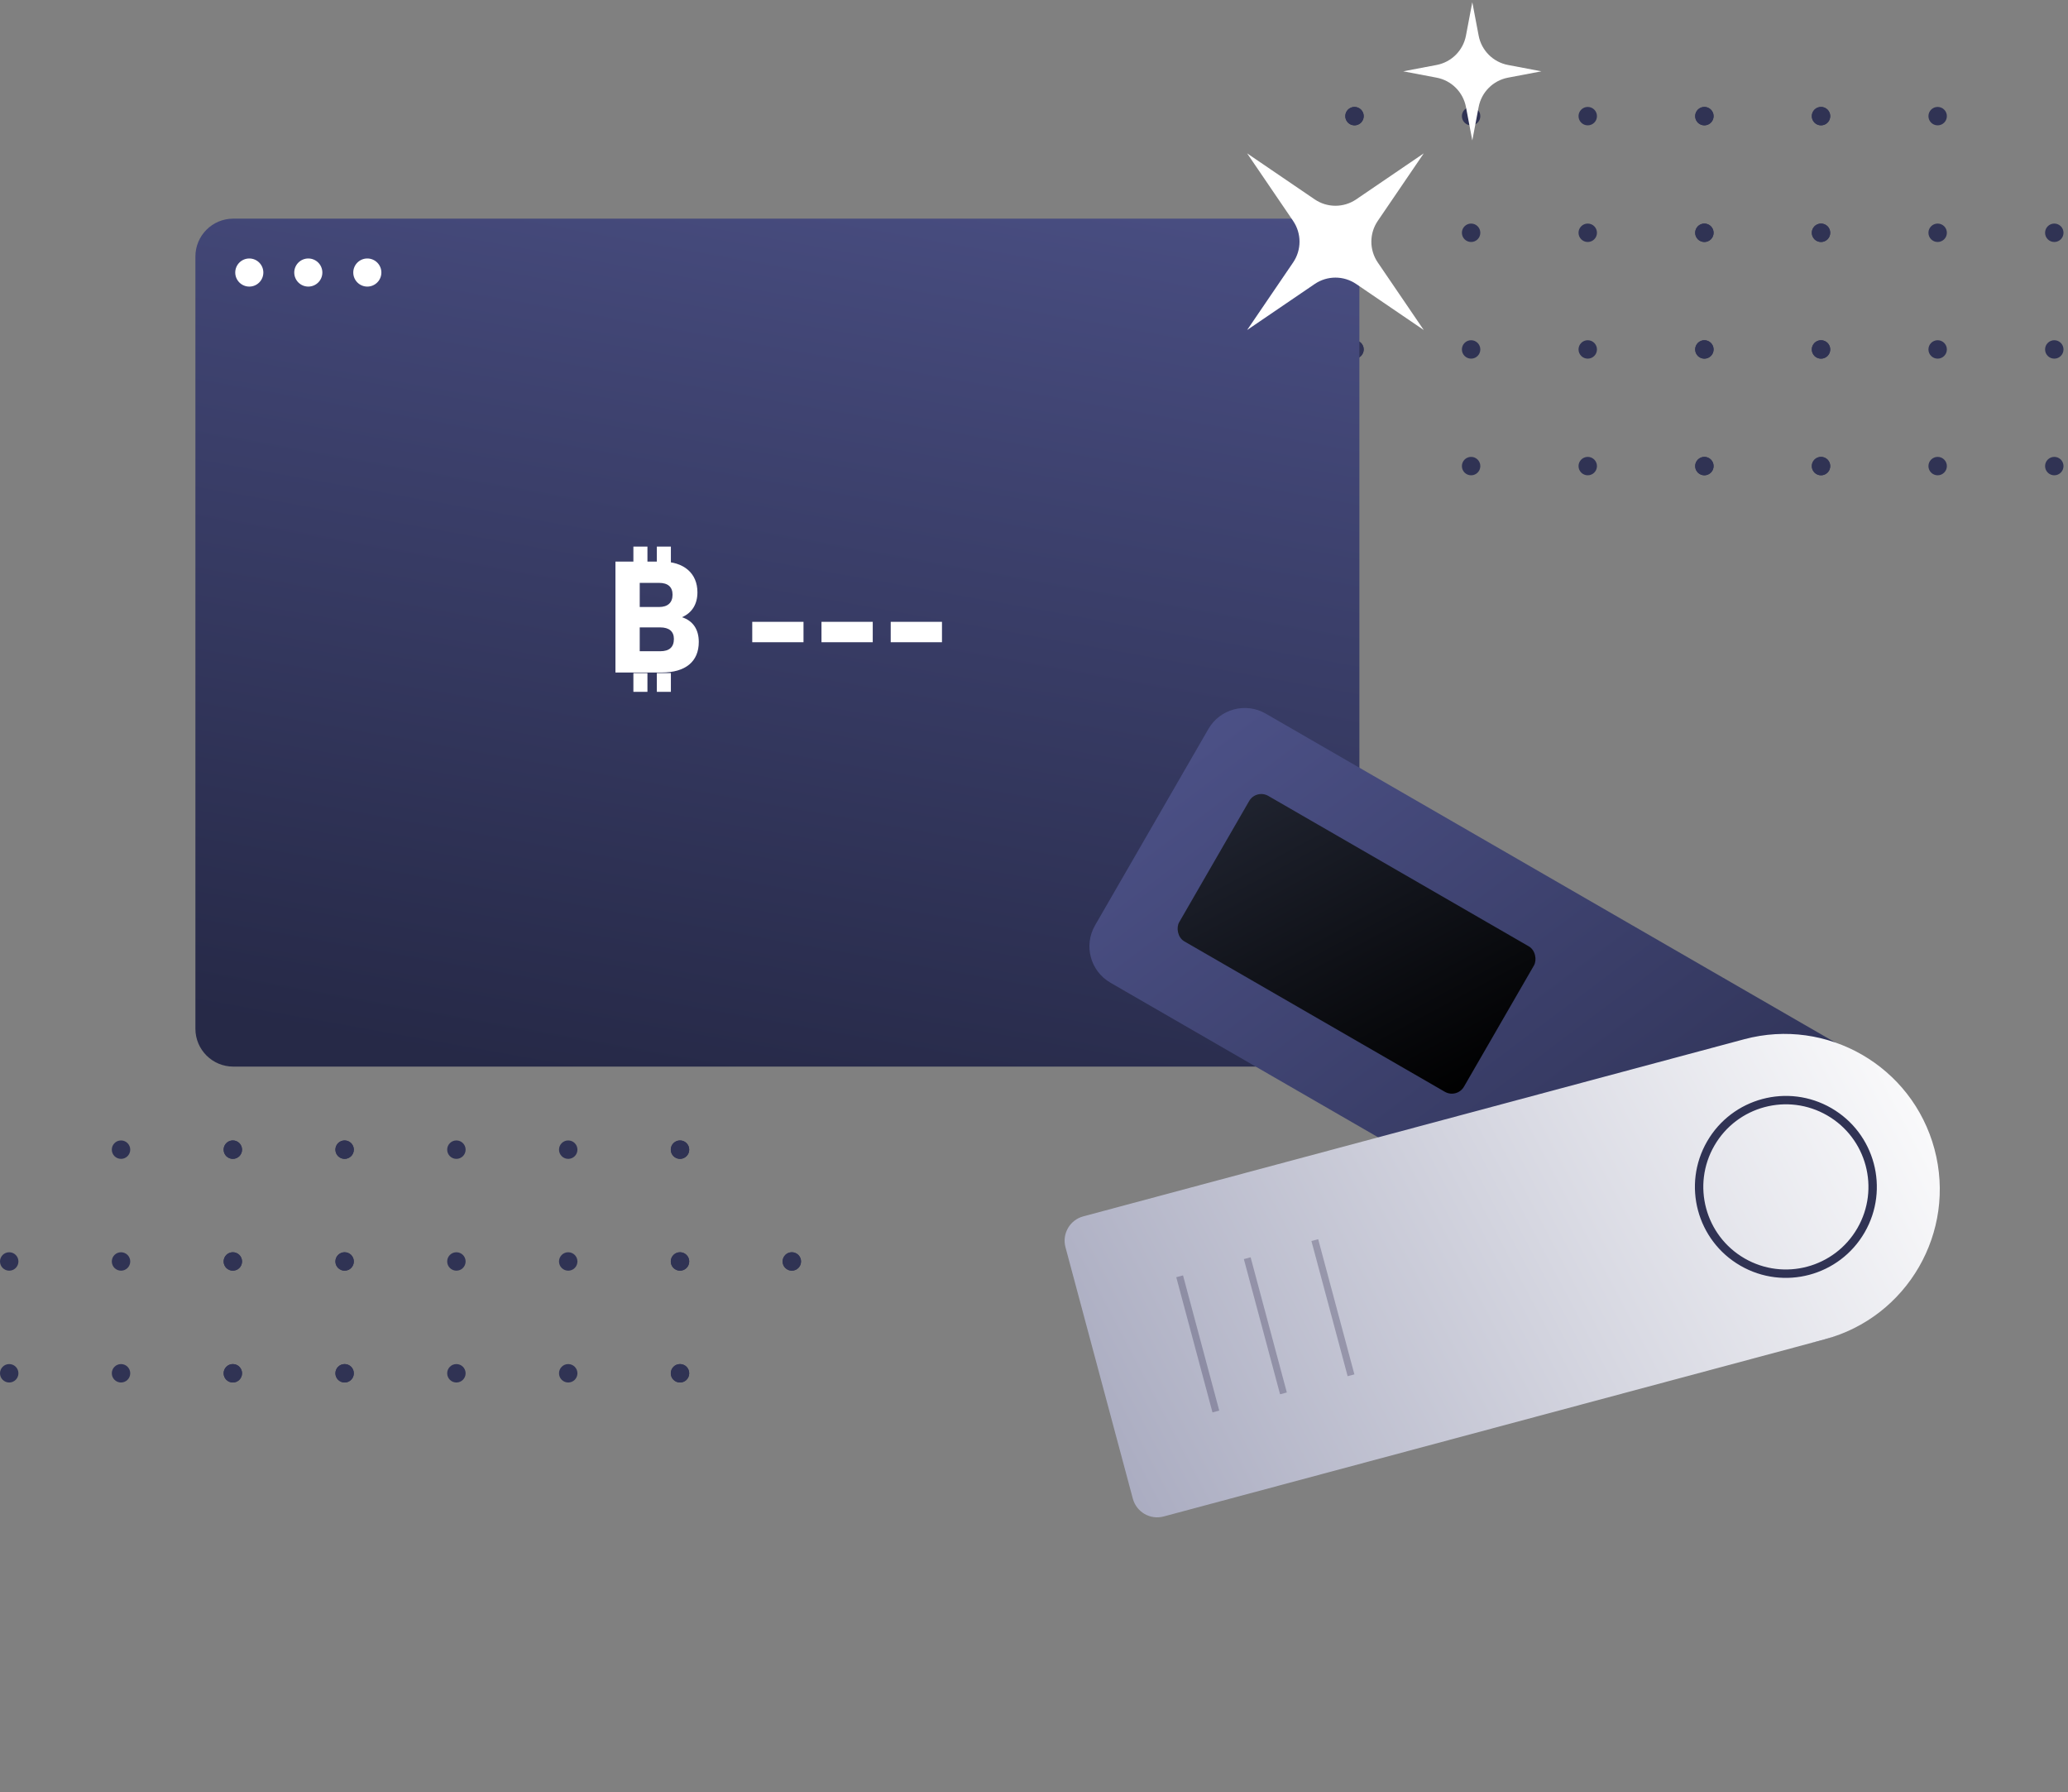 <svg width="277" height="240" viewBox="0 0 277 240" fill="none" xmlns="http://www.w3.org/2000/svg">
<rect x="0" y="0" width="277" height="240" fill="#808080" stroke="none"/>
<ellipse cx="91.084" cy="183.917" rx="1.234" ry="1.234" transform="rotate(-180 91.084 183.917)" fill="#303354"/>
<ellipse cx="91.084" cy="153.967" rx="1.234" ry="1.234" transform="rotate(-180 91.084 153.967)" fill="#303354"/>
<ellipse cx="76.111" cy="183.917" rx="1.234" ry="1.234" transform="rotate(-180 76.111 183.917)" fill="#303354"/>
<ellipse cx="76.111" cy="153.967" rx="1.234" ry="1.234" transform="rotate(-180 76.111 153.967)" fill="#303354"/>
<ellipse cx="91.084" cy="183.917" rx="1.234" ry="1.234" transform="rotate(-180 91.084 183.917)" fill="#303354"/>
<ellipse cx="91.084" cy="153.967" rx="1.234" ry="1.234" transform="rotate(-180 91.084 153.967)" fill="#303354"/>
<ellipse cx="61.133" cy="183.917" rx="1.234" ry="1.234" transform="rotate(-180 61.133 183.917)" fill="#303354"/>
<ellipse cx="61.133" cy="153.967" rx="1.234" ry="1.234" transform="rotate(-180 61.133 153.967)" fill="#303354"/>
<ellipse cx="46.16" cy="183.917" rx="1.234" ry="1.234" transform="rotate(-180 46.16 183.917)" fill="#303354"/>
<ellipse cx="46.16" cy="153.967" rx="1.234" ry="1.234" transform="rotate(-180 46.16 153.967)" fill="#303354"/>
<ellipse cx="31.188" cy="183.917" rx="1.234" ry="1.234" transform="rotate(-180 31.188 183.917)" fill="#303354"/>
<ellipse cx="31.188" cy="153.967" rx="1.234" ry="1.234" transform="rotate(-180 31.188 153.967)" fill="#303354"/>
<ellipse cx="46.16" cy="183.917" rx="1.234" ry="1.234" transform="rotate(-180 46.16 183.917)" fill="#303354"/>
<ellipse cx="46.16" cy="153.967" rx="1.234" ry="1.234" transform="rotate(-180 46.16 153.967)" fill="#303354"/>
<ellipse cx="16.211" cy="183.917" rx="1.234" ry="1.234" transform="rotate(-180 16.211 183.917)" fill="#303354"/>
<ellipse cx="16.211" cy="153.967" rx="1.234" ry="1.234" transform="rotate(-180 16.211 153.967)" fill="#303354"/>
<ellipse cx="31.188" cy="183.917" rx="1.234" ry="1.234" transform="rotate(-180 31.188 183.917)" fill="#303354"/>
<ellipse cx="31.188" cy="153.967" rx="1.234" ry="1.234" transform="rotate(-180 31.188 153.967)" fill="#303354"/>
<ellipse cx="1.234" cy="183.917" rx="1.234" ry="1.234" transform="rotate(-180 1.234 183.917)" fill="#303354"/>
<ellipse cx="106.061" cy="168.941" rx="1.234" ry="1.234" transform="rotate(-180 106.061 168.941)" fill="#303354"/>
<ellipse cx="91.084" cy="168.941" rx="1.234" ry="1.234" transform="rotate(-180 91.084 168.941)" fill="#303354"/>
<ellipse cx="106.061" cy="168.941" rx="1.234" ry="1.234" transform="rotate(-180 106.061 168.941)" fill="#303354"/>
<ellipse cx="76.111" cy="168.941" rx="1.234" ry="1.234" transform="rotate(-180 76.111 168.941)" fill="#303354"/>
<ellipse cx="76.111" cy="138.991" rx="1.234" ry="1.234" transform="rotate(-180 76.111 138.991)" fill="#303354"/>
<ellipse cx="91.084" cy="168.941" rx="1.234" ry="1.234" transform="rotate(-180 91.084 168.941)" fill="#303354"/>
<ellipse cx="61.133" cy="168.941" rx="1.234" ry="1.234" transform="rotate(-180 61.133 168.941)" fill="#303354"/>
<ellipse cx="61.133" cy="138.991" rx="1.234" ry="1.234" transform="rotate(-180 61.133 138.991)" fill="#303354"/>
<ellipse cx="46.16" cy="168.941" rx="1.234" ry="1.234" transform="rotate(-180 46.16 168.941)" fill="#303354"/>
<ellipse cx="46.16" cy="138.991" rx="1.234" ry="1.234" transform="rotate(-180 46.16 138.991)" fill="#303354"/>
<ellipse cx="31.188" cy="168.941" rx="1.234" ry="1.234" transform="rotate(-180 31.188 168.941)" fill="#303354"/>
<ellipse cx="31.188" cy="138.991" rx="1.234" ry="1.234" transform="rotate(-180 31.188 138.991)" fill="#303354"/>
<ellipse cx="46.16" cy="168.941" rx="1.234" ry="1.234" transform="rotate(-180 46.16 168.941)" fill="#303354"/>
<ellipse cx="46.16" cy="138.991" rx="1.234" ry="1.234" transform="rotate(-180 46.16 138.991)" fill="#303354"/>
<ellipse cx="16.211" cy="168.941" rx="1.234" ry="1.234" transform="rotate(-180 16.211 168.941)" fill="#303354"/>
<ellipse cx="31.188" cy="168.941" rx="1.234" ry="1.234" transform="rotate(-180 31.188 168.941)" fill="#303354"/>
<ellipse cx="31.188" cy="138.991" rx="1.234" ry="1.234" transform="rotate(-180 31.188 138.991)" fill="#303354"/>
<ellipse cx="1.234" cy="168.941" rx="1.234" ry="1.234" transform="rotate(-180 1.234 168.941)" fill="#303354"/>
<ellipse cx="181.43" cy="15.554" rx="1.234" ry="1.234" fill="#303354"/>
<ellipse cx="181.43" cy="46.798" rx="1.234" ry="1.234" fill="#303354"/>
<ellipse cx="197.049" cy="15.554" rx="1.234" ry="1.234" fill="#303354"/>
<ellipse cx="197.049" cy="46.798" rx="1.234" ry="1.234" fill="#303354"/>
<ellipse cx="181.43" cy="15.554" rx="1.234" ry="1.234" fill="#303354"/>
<ellipse cx="181.43" cy="46.798" rx="1.234" ry="1.234" fill="#303354"/>
<ellipse cx="212.672" cy="15.554" rx="1.234" ry="1.234" fill="#303354"/>
<ellipse cx="212.672" cy="46.798" rx="1.234" ry="1.234" fill="#303354"/>
<ellipse cx="228.295" cy="15.554" rx="1.234" ry="1.234" fill="#303354"/>
<ellipse cx="228.295" cy="46.798" rx="1.234" ry="1.234" fill="#303354"/>
<ellipse cx="243.918" cy="15.554" rx="1.234" ry="1.234" fill="#303354"/>
<ellipse cx="243.918" cy="46.798" rx="1.234" ry="1.234" fill="#303354"/>
<ellipse cx="228.295" cy="15.554" rx="1.234" ry="1.234" fill="#303354"/>
<ellipse cx="228.295" cy="46.798" rx="1.234" ry="1.234" fill="#303354"/>
<ellipse cx="259.541" cy="15.554" rx="1.234" ry="1.234" fill="#303354"/>
<ellipse cx="259.541" cy="46.798" rx="1.234" ry="1.234" fill="#303354"/>
<ellipse cx="243.918" cy="15.554" rx="1.234" ry="1.234" fill="#303354"/>
<ellipse cx="243.918" cy="46.798" rx="1.234" ry="1.234" fill="#303354"/>
<ellipse cx="275.164" cy="46.798" rx="1.234" ry="1.234" fill="#303354"/>
<ellipse cx="165.807" cy="31.175" rx="1.234" ry="1.234" fill="#303354"/>
<ellipse cx="181.43" cy="31.175" rx="1.234" ry="1.234" fill="#303354"/>
<ellipse cx="165.807" cy="31.175" rx="1.234" ry="1.234" fill="#303354"/>
<ellipse cx="197.049" cy="31.175" rx="1.234" ry="1.234" fill="#303354"/>
<ellipse cx="197.049" cy="62.421" rx="1.234" ry="1.234" fill="#303354"/>
<ellipse cx="181.43" cy="31.175" rx="1.234" ry="1.234" fill="#303354"/>
<ellipse cx="212.672" cy="31.175" rx="1.234" ry="1.234" fill="#303354"/>
<ellipse cx="212.672" cy="62.421" rx="1.234" ry="1.234" fill="#303354"/>
<ellipse cx="228.295" cy="31.175" rx="1.234" ry="1.234" fill="#303354"/>
<ellipse cx="228.295" cy="62.421" rx="1.234" ry="1.234" fill="#303354"/>
<ellipse cx="243.918" cy="31.175" rx="1.234" ry="1.234" fill="#303354"/>
<ellipse cx="243.918" cy="62.421" rx="1.234" ry="1.234" fill="#303354"/>
<ellipse cx="228.295" cy="31.175" rx="1.234" ry="1.234" fill="#303354"/>
<ellipse cx="228.295" cy="62.421" rx="1.234" ry="1.234" fill="#303354"/>
<ellipse cx="259.541" cy="31.175" rx="1.234" ry="1.234" fill="#303354"/>
<ellipse cx="259.541" cy="62.421" rx="1.234" ry="1.234" fill="#303354"/>
<ellipse cx="243.918" cy="31.175" rx="1.234" ry="1.234" fill="#303354"/>
<ellipse cx="243.918" cy="62.421" rx="1.234" ry="1.234" fill="#303354"/>
<ellipse cx="275.164" cy="31.175" rx="1.234" ry="1.234" fill="#303354"/>
<ellipse cx="275.164" cy="62.421" rx="1.234" ry="1.234" fill="#303354"/>
<path d="M206.467 9.551L201.989 10.401C199.996 10.779 198.437 12.338 198.059 14.331L197.209 18.808L196.359 14.331C195.98 12.338 194.422 10.779 192.429 10.401L187.951 9.551L192.429 8.701C194.422 8.322 195.98 6.764 196.359 4.771L197.209 0.293L198.059 4.771C198.437 6.764 199.996 8.322 201.989 8.701L206.467 9.551Z" fill="white"/>
<path d="M31.243 142.843C28.443 142.843 26.174 140.573 26.174 137.774L26.174 34.351C26.174 31.552 28.443 29.282 31.243 29.282L177.015 29.282C179.815 29.282 182.085 31.552 182.085 34.351L182.085 137.774C182.085 140.573 179.815 142.843 177.015 142.843L31.243 142.843Z" fill="url(#paint0_linear_58_2388)"/>
<circle cx="33.392" cy="36.499" r="1.882" fill="white"/>
<circle cx="41.296" cy="36.499" r="1.882" fill="white"/>
<circle cx="49.201" cy="36.499" r="1.882" fill="white"/>
<path d="M82.436 90.067H88.62C91.832 90.067 93.599 88.601 93.599 85.971C93.599 84.285 92.816 83.14 91.35 82.659C92.695 82.076 93.418 80.912 93.418 79.326C93.418 76.776 91.611 75.21 88.62 75.21H82.436V90.067ZM88.278 78.061C89.463 78.061 90.085 78.603 90.085 79.647C90.085 80.711 89.443 81.293 88.278 81.293H85.689V78.061H88.278ZM88.439 84.024C89.624 84.024 90.266 84.566 90.266 85.57C90.266 86.674 89.644 87.216 88.439 87.216H85.689V84.024H88.439ZM100.76 86.011H107.626V83.281H100.76V86.011ZM110.034 86.011H116.9V83.281H110.034V86.011ZM119.308 86.011H126.174V83.281H119.308V86.011Z" fill="white"/>
<rect x="84.84" y="73.202" width="1.882" height="2.51" fill="white"/>
<rect x="87.981" y="73.202" width="1.882" height="2.51" fill="white"/>
<rect x="84.84" y="90.144" width="1.882" height="2.51" fill="white"/>
<rect x="87.981" y="90.144" width="1.882" height="2.51" fill="white"/>
<path d="M148.735 131.608C146.045 130.055 145.124 126.616 146.677 123.926L161.859 97.63C163.412 94.941 166.851 94.019 169.54 95.572L248.916 141.4C258.867 147.145 262.276 159.869 256.531 169.82C250.786 179.771 238.062 183.18 228.111 177.435L148.735 131.608Z" fill="url(#paint1_linear_58_2388)"/>
<rect x="168.256" y="105.654" width="44.047" height="22.492" rx="1.874" transform="rotate(30 168.256 105.654)" fill="url(#paint2_linear_58_2388)"/>
<path d="M155.871 203.093C154.071 203.575 152.221 202.507 151.739 200.707L142.716 167.033C142.233 165.233 143.302 163.383 145.101 162.901L233.633 139.179C244.732 136.205 256.14 142.791 259.114 153.89C262.088 164.989 255.502 176.397 244.403 179.371L155.871 203.093Z" fill="url(#paint3_linear_58_2388)"/>
<path d="M249.275 164.766C246.066 170.324 238.959 172.228 233.401 169.019C227.843 165.81 225.938 158.703 229.147 153.145C232.356 147.586 239.464 145.682 245.022 148.891C250.58 152.1 252.484 159.207 249.275 164.766Z" stroke="#303354" stroke-width="1.125"/>
<g opacity="0.25">
<line x1="158.009" y1="170.93" x2="162.86" y2="189.034" stroke="#120D32" stroke-width="0.937"/>
<line x1="167.062" y1="168.504" x2="171.913" y2="186.609" stroke="#120D32" stroke-width="0.937"/>
<line x1="176.113" y1="166.081" x2="180.964" y2="184.186" stroke="#120D32" stroke-width="0.937"/>
</g>
<path d="M190.706 20.539L184.544 29.589C183.402 31.266 183.402 33.47 184.544 35.147L190.706 44.197L181.656 38.035C179.979 36.893 177.775 36.893 176.098 38.035L167.048 44.197L173.21 35.147C174.351 33.47 174.351 31.266 173.21 29.589L167.048 20.539L176.098 26.701C177.775 27.842 179.979 27.842 181.656 26.701L190.706 20.539Z" fill="white"/>
<defs>
<linearGradient id="paint0_linear_58_2388" x1="176.502" y1="13.001" x2="150.666" y2="157.755" gradientUnits="userSpaceOnUse">
<stop offset="0.033" stop-color="#4C5187"/>
<stop offset="1" stop-color="#262947"/>
</linearGradient>
<linearGradient id="paint1_linear_58_2388" x1="164.833" y1="92.854" x2="239.483" y2="192.226" gradientUnits="userSpaceOnUse">
<stop stop-color="#4C5187"/>
<stop offset="1" stop-color="#262947"/>
</linearGradient>
<linearGradient id="paint2_linear_58_2388" x1="168.256" y1="100.968" x2="212.303" y2="128.146" gradientUnits="userSpaceOnUse">
<stop stop-color="#212532"/>
<stop offset="1"/>
</linearGradient>
<linearGradient id="paint3_linear_58_2388" x1="262.721" y1="140.716" x2="149.117" y2="200.656" gradientUnits="userSpaceOnUse">
<stop stop-color="white"/>
<stop offset="1" stop-color="#A9ABC0"/>
</linearGradient>
</defs>
</svg>
